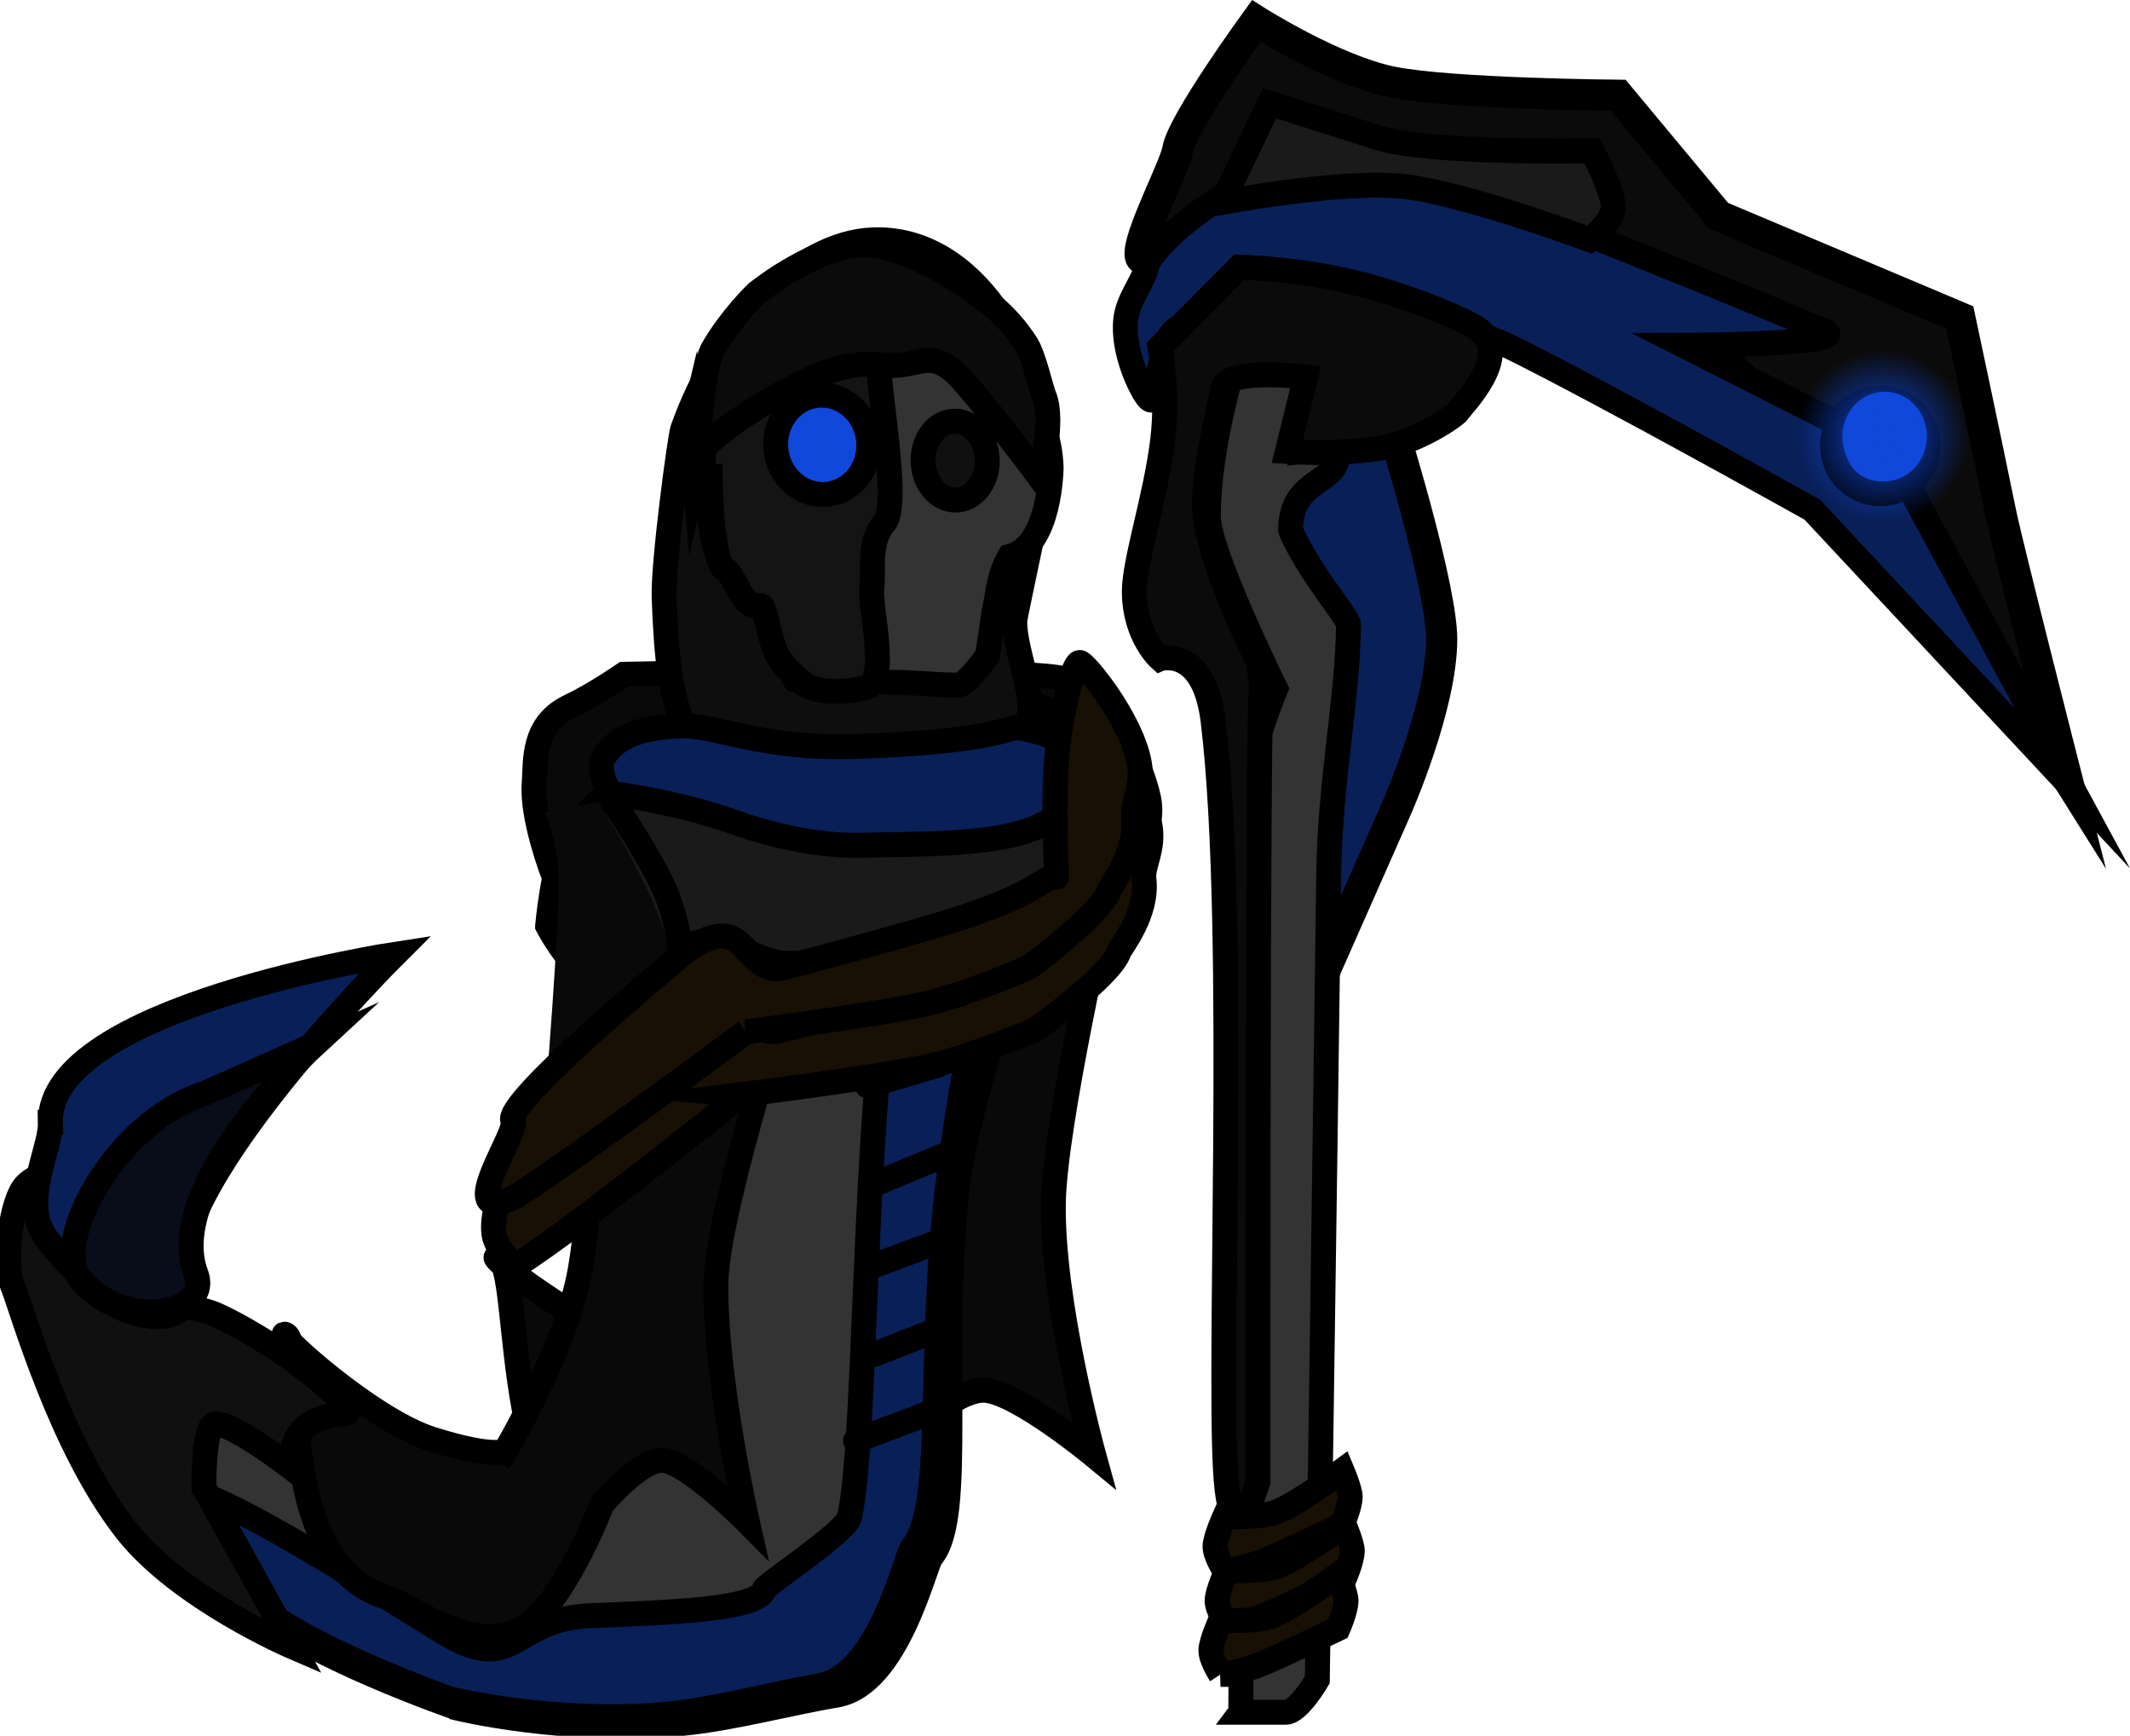 <svg version="1.1" xmlns="http://www.w3.org/2000/svg" xmlns:xlink="http://www.w3.org/1999/xlink" width="170.743" height="139.173" viewBox="0,0,170.743,139.173"><defs><radialGradient cx="322.651" cy="124.638" r="6.924" gradientUnits="userSpaceOnUse" id="color-1"><stop offset="0" stop-color="#1048db"/><stop offset="1" stop-color="#1048db" stop-opacity="0"/></radialGradient></defs><g transform="translate(-171.726,-89.655)"><g data-paper-data="{&quot;isPaintingLayer&quot;:true}" fill-rule="nonzero" stroke="#000000" stroke-linejoin="miter" stroke-miterlimit="10" stroke-dasharray="" stroke-dashoffset="0" style="mix-blend-mode: normal"><path d="" fill="none" stroke-width="2" stroke-linecap="round"/><path d="M216.028,159.627c0,0 -1.686,-4.404 -1.482,-7.143c0.138,-1.848 -0.186,-4.763 2.894,-6.21c1.921,-0.903 4.307,-2.557 4.307,-2.557c0,0 27.215,-0.593 34.361,0.205c3.195,0.356 4.602,2.107 4.602,2.107c0,0 2.908,5.695 3.163,8.103c0.27,2.553 -1.923,6.818 -1.923,6.818z" fill="#090909" stroke-width="2" stroke-linecap="butt"/><path d="M234.389,200.32c0,0 6.343,-8.791 7.729,-15.298c0.941,-4.414 0.987,-9.089 1.405,-16.242c0.426,-7.29 1.214,-17.018 1.214,-17.018c0,0 2.899,5.658 4.751,6.53c2.852,1.343 10.812,3.806 10.812,3.806c0,0 -4.007,17.631 -4.134,23.902c-0.163,8.036 3.239,20.347 3.239,20.347c0,0 -5.992,-4.954 -8.635,-5.219c-2.327,-0.233 -6.397,3.714 -6.397,3.714c0,0 -3.374,7.297 -7.327,9.997c-5.106,3.487 -11.304,2.529 -13.737,1.923c-12.164,-3.031 -9.405,-25.746 -11.728,-26.305c-1.173,-0.282 8.858,7.259 15.267,8.9c6.436,1.648 7.54,0.964 7.54,0.964z" fill="#090909" stroke-width="2" stroke-linecap="butt"/><path d="M208.424,226.614c0,0 -12.656,-4.356 -16.71,-8.335c-4.531,-4.448 -9.203,-17.102 -9.203,-17.102c0,0 6.988,0.777 11.743,3.351c5.231,2.831 8.532,7.472 14.766,7.216c6.21,-0.255 17.387,-15.571 17.811,-17.207c1.001,-3.862 1.523,-42.259 2.732,-45.809c1.909,-5.602 24.309,-5.318 27.291,-1.148c2.504,3.502 -7.243,27.356 -8.363,37.123c-1.558,13.58 0.605,26.605 -2.111,29.77c-0.527,0.614 -2.695,10.268 -7.592,11.089c-3.612,0.605 -8.505,1.903 -12.346,2.268c-9.403,0.893 -18.017,-1.215 -18.017,-1.215z" fill="#333333" stroke-width="2" stroke-linecap="butt"/><path d="M253.075,139.409c-0.103,2.397 2.069,7.003 0.837,8.231c-1.435,1.431 -5.158,1.793 -8.077,2.468c-3.805,0.88 -7.073,1.859 -10.571,2.002c-8.949,0.366 -9.951,-5.037 -10.298,-14.527c-0.1,-2.729 1.272,-12.908 1.484,-13.508c2.966,-8.399 9.268,-14.943 15.219,-15.186c8.063,-0.329 13.615,9.118 13.858,18.025c0.027,0.979 -2.431,12.011 -2.452,12.496z" fill="#0e0e0e" stroke-width="2" stroke-linecap="butt"/><path d="M222.406,155.715c0,0 -3.315,-3.723 -2.29,-5.345c1.185,-1.876 3.325,-2.389 6.173,-2.51c2.848,-0.121 6.268,1.903 14.178,1.643c5.558,-0.183 10.186,-0.67 12.601,-1.521c0.159,-0.056 3.492,0.506 4.301,1.678c0.999,1.446 -0.52,5.969 -0.52,5.969c0,0 -5.525,1.914 -11.709,3.029c-3.193,0.576 -7.591,1.856 -10.141,1.814c-6.793,-0.113 -12.593,-4.755 -12.593,-4.755z" fill="#091f57" stroke-width="2" stroke-linecap="butt"/><path d="M207.776,225.866c0,0 -12.367,-4.351 -16.327,-8.329c-1.618,-1.625 -7.102,-8.76 -4.771,-8.4c4.047,0.626 18.297,10.14 21.245,11.772c5.111,2.829 4.982,-1.447 11.074,-1.706c6.069,-0.258 13.564,-0.459 13.979,-2.096c0.098,-0.387 6.563,-4.626 6.835,-5.783c1.562,-6.652 1.014,-38.938 4.27,-47.657c1.827,-4.894 7.616,-1.738 7.616,-1.738c0,0 -2.991,13.788 -4.089,23.556c-1.526,13.581 -0.08,25.057 -2.735,28.224c-0.515,0.614 -2.637,10.269 -7.423,11.092c-3.53,0.607 -8.312,1.906 -12.066,2.273c-9.19,0.897 -17.607,-1.208 -17.607,-1.208z" fill="#091f57" stroke-width="2" stroke-linecap="butt"/><path d="M212.246,205.976c0,0 4.913,-8.32 5.986,-14.479c0.728,-4.178 0.763,-8.603 1.085,-15.375c0.328,-6.9 0.936,-16.109 0.936,-16.109c0,0 2.248,5.357 3.684,6.183c2.21,1.273 11.634,0.745 11.634,0.745c0,0 -6.355,19.549 -6.452,25.486c-0.124,7.607 2.516,19.262 2.516,19.262c0,0 -4.645,-4.692 -6.693,-4.943c-1.804,-0.221 -4.957,3.513 -4.957,3.513c0,0 -2.613,6.906 -5.675,9.46c-3.956,3.3 -9.723,-1.432 -11.609,-2.006c-9.428,-2.873 -6.331,-20.552 -8.132,-21.083c-0.909,-0.268 6.866,6.875 11.833,8.43c4.988,1.562 5.843,0.915 5.843,0.915z" fill="#090909" stroke-width="2" stroke-linecap="butt"/><path d="M215.624,163.891c0,0 0.427,-4.748 1.415,-6.631c1.144,-2.178 3.412,-4.04 3.412,-4.04c0,0 5.45,0.678 10.154,2.359c3.339,1.193 7.121,1.947 10.327,1.846c3.943,-0.124 11.284,0.109 14.533,-1.763c2.256,-1.3 1.19,5.531 1.19,5.531c0,0 -14.647,5.902 -21.961,5.7c-2.27,-0.063 -4.625,-2.366 -7.477,-1.578c-1.882,0.519 -4.282,4.362 -5.939,4.042c-3.171,-0.612 -5.654,-5.465 -5.654,-5.465z" fill="#1a1a1a" stroke-width="2" stroke-linecap="butt"/><path d="M250.894,142.206c0,0 -1.622,2.275 -2.256,2.358c-0.855,0.111 -4.659,-0.289 -5.535,-0.189c-0.741,0.085 -3.46,-0.69 -3.46,-0.69c0,0 -1.214,0.925 -1.797,0.993c-0.759,0.089 -2.372,-0.503 -2.372,-0.503c0,0 -0.981,-1.983 -1.023,-3.093c-0.599,-1.102 -0.517,-3.773 -1.067,-4.291c-2.984,-0.336 -4.632,-1.676 -4.82,-6.688c-0.142,-3.76 1.732,-6.973 3.04,-9.631c2.054,-4.174 4.526,-6.886 9.492,-7.474c3.552,-0.42 5.514,3.336 8.046,5.176c3.262,2.371 6.638,3.512 6.843,8.952c0,0 -0.034,6.312 -3.327,7.15c-0.933,1.619 -0.873,2.796 -1.252,4.452z" fill="#333333" stroke-width="2" stroke-linecap="butt"/><path d="M228.112,127.861c0,0 -0.23,-4.072 0.877,-4.777c1.586,-1.01 4.962,-4.826 7.42,-5.769c4.325,-1.659 7.59,-0.177 6.011,-0.01c-1.141,0.121 1.745,12.523 0.186,14.293c-1.319,1.499 -0.815,3.849 -0.997,5.236c-0.178,1.36 1.071,6.057 0.039,7.67c-0.314,0.49 -4.186,0.997 -5.445,0.003c-0.862,-0.68 -1.921,-1.585 -2.37,-2.791c-0.565,-1.516 -0.801,-3.642 -1.188,-3.525c-1.465,0.442 -1.895,-2.382 -2.827,-2.902c-1.096,-0.611 -1.172,-7.437 -1.172,-7.437z" fill="#141414" stroke-width="2" stroke-linecap="butt"/><path d="M233.92,125.644c-0.191,-2.192 1.318,-4.115 3.371,-4.295c2.053,-0.18 3.871,1.451 4.062,3.644c0.191,2.192 -1.318,4.115 -3.371,4.295c-2.053,0.18 -3.871,-1.451 -4.062,-3.644z" fill="#1048db" stroke-width="2" stroke-linecap="butt"/><path d="M245.731,126.844c-0.132,-1.74 0.908,-3.267 2.323,-3.41c1.415,-0.143 2.668,1.152 2.8,2.893c0.132,1.74 -0.908,3.267 -2.323,3.41c-1.415,0.143 -2.668,-1.152 -2.8,-2.893z" fill="#101010" stroke-width="2" stroke-linecap="butt"/><path d="M228.539,121.198c0,0 5.856,-5.074 8.251,-6.253c2.365,-1.165 6.029,-0.78 6.029,-0.78" fill="none" stroke-width="2" stroke-linecap="round"/><path d="M227.445,127.947c0.205,-0.845 0.424,-8.595 1.455,-10.361c1.467,-2.513 3.488,-4.442 3.488,-4.442c0,0 5.174,-4.2 9.127,-3.833c3.953,0.367 8.8,4.114 8.8,4.114c0,0 2.142,1.364 3.703,3.869c0.607,0.975 1.15,3.522 1.41,4.136c0.819,1.935 -0.338,6.531 -0.338,6.531c0,0 -3.15,-4.293 -6.03,-7.622c-2.738,-3.164 -3.533,-1.085 -6.506,-1.423c-2.973,-0.338 -5.39,0.753 -8.326,2.363c-2.203,1.208 -4.278,2.611 -5.622,3.849c-0.998,0.918 -1.608,-0.627 -1.488,-1.121z" fill="#0b0b0b" stroke-width="2" stroke-linecap="butt"/><path d="M246.951,175.047l-5.691,1.677" fill="none" stroke-width="2" stroke-linecap="round"/><path d="M241.804,184.614l6.158,-2.566" fill="none" stroke-width="2" stroke-linecap="round"/><path d="M247.474,189.029l-6.169,2.276" fill="none" stroke-width="2" stroke-linecap="round"/><path d="M246.747,196.309l-4.931,1.937" fill="none" stroke-width="2" stroke-linecap="round"/><path d="M247.214,202.572l-6.908,2.596" fill="none" stroke-width="2" stroke-linecap="round"/><path d="M188.079,208.936l7.097,12.761c0,0 -9.066,-3.892 -13.33,-9.335c-5.304,-6.771 -8.331,-17.708 -9.12,-19.656c-0.734,-1.813 -0.092,-6.891 1.074,-8.031c2.939,-2.874 9.841,0.615 11.066,7.212c0.556,2.992 2.322,2.323 4.29,3.227c2.739,1.259 5.787,3.396 5.787,3.396c0,0 6.147,4.431 4.302,4.523c-1.05,0.052 -2.706,0.425 -3.525,1.55c-0.713,0.981 -0.663,2.738 -0.663,2.738c0,0 -4.551,-3.496 -6.033,-3.512c-1.036,-0.011 -0.945,5.126 -0.945,5.126z" fill="#101010" stroke-width="2" stroke-linecap="butt"/><path d="M175.768,179.642c-0.234,-9.239 27.625,-13.475 27.625,-13.475c0,0 -19.601,19.515 -16.896,26.661c1.237,3.269 -4.95,3.365 -8.385,-0.85c-0.922,-1.131 -3.082,-2.904 -3.412,-4.677c-0.528,-2.834 1.114,-5.855 1.068,-7.659z" fill="#091f57" stroke-width="2" stroke-linecap="butt"/><path d="M196.954,173.399c0,0 -12.22,11.248 -9.516,18.394c1.237,3.269 -5.837,4.631 -9.272,0.416c-2.396,-2.94 2.883,-12.668 9.964,-14.879z" fill="#090d19" stroke-width="2" stroke-linecap="butt"/><path d="M215.45,177.697c0,0 1.076,-13.227 1.065,-17.423c-0.008,-3.095 -1.124,-5.47 -1.124,-5.47l4.304,-0.868c0,0 5.532,8.725 5.663,12.238c0.158,4.212 -2.754,11.934 -2.754,11.934z" fill="#090909" stroke-width="0" stroke-linecap="butt"/><path d="M220.799,153.826c0,0 3.516,5.203 4.457,7.788c0.918,2.522 0.992,4.062 0.992,4.062" fill="none" stroke-width="2" stroke-linecap="round"/><path d="M231.179,177.422c0,0 -13.309,10.704 -17.961,13.632c-0.262,0.165 -1.71,-1.237 -1.889,-2.42c-0.261,-1.727 0.77,-3.555 0.46,-4.038c-0.886,-1.381 13.298,-12.733 13.298,-12.733c0,0 2.943,-2.792 4.91,-1.964c1.286,0.542 2.283,2.824 4.109,2.413c2.161,-0.486 12.432,-3.236 14.832,-4.008c7.207,-2.317 6.621,-3.263 8.072,-3.321c0.069,-0.003 -0.546,-7.496 0.416,-12.478c0.572,-2.961 1.162,-4.74 1.536,-4.737c0.43,0.003 4.231,4.497 4.931,7.981c0.392,1.949 -0.602,3.291 -0.47,4.383c0.34,2.807 -1.851,5.417 -1.998,5.838c-0.701,2.011 -6.739,6.261 -6.739,6.261c0,0 -5.151,2.173 -8.472,2.907c-4.273,0.943 -15.037,2.284 -15.037,2.284z" fill="#180f05" stroke-width="2" stroke-linecap="butt"/><path d="M231.531,172.38c0,0 -16.92,12.548 -18.849,13.386c-4.595,1.995 0.671,-5.425 0.166,-6.24c-0.856,-1.382 12.803,-12.713 12.803,-12.713c0,0 2.834,-2.788 4.73,-1.956c1.24,0.544 2.205,2.827 3.965,2.419c2.083,-0.483 11.981,-3.218 14.294,-3.986c6.944,-2.307 6.378,-3.253 7.777,-3.309c0.067,-0.003 -0.537,-7.496 0.385,-12.477c0.547,-2.96 1.114,-4.738 1.474,-4.735c0.415,0.004 4.085,4.502 4.764,7.987c0.38,1.949 -0.576,3.29 -0.447,4.382c0.332,2.808 -1.777,5.414 -1.918,5.835c-0.673,2.009 -6.488,6.251 -6.488,6.251c0,0 -4.963,2.166 -8.164,2.894c-4.118,0.937 -14.493,2.262 -14.493,2.262z" fill="#180f05" stroke-width="2" stroke-linecap="butt"/><g stroke-linecap="butt"><path d="M277.292,168.907c0,0 -3.264,-28.594 -3.144,-36.509c0.063,-4.151 3.81,-7.491 3.81,-7.491h5.667c0,0 3.667,11.935 3.667,16c0,5.426 -3.667,13.667 -3.667,13.667z" fill="#091f57" stroke-width="2.5"/><path d="M263.125,109.814c0.157,-1.847 2.797,-6.874 3.012,-8.161c0.364,-2.178 6.285,-10.314 6.285,-10.314c0,0 6.183,3.925 10.865,4.886c4.682,0.961 18.159,1.07 18.159,1.07l8.04,9.661l19.336,8.157c0,0 2.105,9.888 3.301,15.738c0.56,2.736 5.232,21.022 5.232,21.022c0,0 -19.888,-31.725 -39.953,-42.42c-10.401,-5.544 -26.266,-2.948 -28.196,-2.755c-2.745,0.273 -6.281,5.464 -6.081,3.117z" fill="#0b0b0b" stroke-width="2.5"/><path d="M263.589,121.339c-0.786,-1.214 -1.83,-3.772 -1.631,-5.978c0.157,-1.735 1.464,-3.124 1.679,-4.333c0.18,-1.013 3.583,-4.52 7.644,-6.44c4.139,-1.957 8.948,-2.318 10.341,-2.253c3.094,0.145 26.401,9.715 36.288,13.827c2.711,1.127 -11.254,1.178 -11.254,1.178l16.467,8.36l14.733,27.174l-20.853,-22.351c0,0 -15.837,-8.862 -23.767,-12.833c-10.401,-5.208 -24.599,-2.102 -26.53,-1.922c-2.745,0.257 -1.712,7.741 -3.117,5.572z" fill="#091f57" stroke-width="2"/><path d="M271.189,226.939c0,0 0.275,-61.782 0.356,-73.056c0.023,-3.16 2.444,-8.998 2.444,-8.998c0,0 -5.4,-10.95 -5.4,-13.803c0,-6.386 2.6,-13.943 2.6,-13.943h6.333l-1.4,8.691c0,0 2.8,-0.352 2.8,0.418c0,2.174 -3.694,1.783 -3.741,5.836c-0.003,0.287 0.959,2.087 2.008,3.669c1.257,1.895 2.64,3.62 2.636,4.005c-0.068,5.996 -1.489,12.523 -1.587,19.969c-0.384,29.281 -0.916,64.613 -0.916,64.613c0,0 -1.512,2.6 -2.524,2.6c-1.093,0 -3.61,0 -3.61,0z" fill="#333333" stroke-width="2"/><path d="M264.712,142.472c0,0 -2.056,-1.824 -2.056,-5.4c0,-2.445 1.72,-7.559 2.272,-12.118c0.47,-3.888 -0.216,-7.482 -0.216,-7.482l6.355,-6.4c0,0 4.347,0.091 8.923,1.165c4.557,1.069 9.342,3.119 10.292,3.851c2.704,2.084 -1.457,6.165 -1.684,6.57c-0.172,0.307 -3.242,2.432 -6.127,2.912c-3.452,0.575 -7.549,0.286 -7.549,0.286l1.473,-5.979c0,0 -6.286,-0.741 -6.624,0.868c-0.59,2.81 -1.506,6.797 -1.506,9.327c0,4.08 4.299,12.6 4.299,12.6c0,0 0.393,2.076 0.256,2.629c-0.286,1.155 -0.258,63.143 -0.258,63.143c0,0 -1.812,6.176 -2.476,0.591c-0.879,-7.391 0.948,-44.453 -1.11,-61.543c-0.736,-6.114 -4.262,-5.021 -4.262,-5.021z" fill="#0b0b0b" stroke-width="2"/><path d="M318.626,125.407c0,-2.117 1.716,-3.833 3.833,-3.833c2.117,0 3.833,1.716 3.833,3.833c0,2.117 -1.716,3.833 -3.833,3.833c-2.117,0 -3.833,-1.716 -3.833,-3.833z" fill="#1449cd" stroke-width="2"/><g stroke-width="0"><path d="M319.412,124.831c-0.087,-1.982 1.357,-3.668 3.226,-3.766c1.869,-0.098 3.454,1.429 3.542,3.41c0.087,1.982 -1.357,3.668 -3.226,3.766c-1.869,0.098 -3.454,-1.429 -3.542,-3.41z" fill="#1048db"/><path d="M315.737,125.001c-0.178,-4.049 2.773,-7.495 6.592,-7.695c3.819,-0.201 7.059,2.92 7.237,6.969c0.178,4.049 -2.773,7.495 -6.592,7.695c-3.819,0.201 -7.059,-2.92 -7.237,-6.969z" fill="url(#color-1)"/></g><path d="M269.899,215.574c0,0 -0.774,-1.181 -0.774,-1.917c0,-0.708 0.774,-2.417 0.774,-2.417c0,0 2.84,0.145 4.163,-0.37c1.713,-0.667 5.251,-3.296 5.251,-3.296c0,0 0.645,1.527 0.645,2.083c0,0.799 -0.645,2.25 -0.645,2.25c0,0 -4.957,2.376 -6.298,2.898c-1.708,0.665 -3.117,0.769 -3.117,0.769z" fill="#180f05" stroke-width="2"/><path d="M270.066,219.907c0,0 -0.774,-1.181 -0.774,-1.917c0,-0.708 0.774,-2.417 0.774,-2.417c0,0 2.84,0.145 4.163,-0.37c1.713,-0.667 5.251,-3.296 5.251,-3.296c0,0 0.645,1.527 0.645,2.083c0,0.799 -0.645,2.25 -0.645,2.25c0,0 -4.957,2.376 -6.298,2.898c-1.708,0.665 -3.117,0.769 -3.117,0.769z" fill="#180f05" stroke-width="2"/><path d="M269.566,223.907c0,0 -0.774,-1.181 -0.774,-1.917c0,-0.708 0.774,-2.417 0.774,-2.417c0,0 2.84,0.145 4.163,-0.37c1.713,-0.667 5.251,-3.296 5.251,-3.296c0,0 0.645,1.527 0.645,2.083c0,0.799 -0.645,2.25 -0.645,2.25c0,0 -4.957,2.376 -6.298,2.898c-1.708,0.665 -3.117,0.769 -3.117,0.769z" fill="#180f05" stroke-width="2"/><path d="M269.691,105.88l3.8,-7.933c0,0 5.281,1.622 8.543,2.706c4.146,1.378 17.324,1.094 17.324,1.094c0,0 1.729,3.322 1.695,4.538c-0.032,1.159 -1.895,2.595 -1.895,2.595c0,0 -10.142,-3.792 -15.037,-4.29c-4.927,-0.502 -14.43,1.29 -14.43,1.29z" fill="#1a1a1a" stroke-width="2"/></g></g></g></svg>